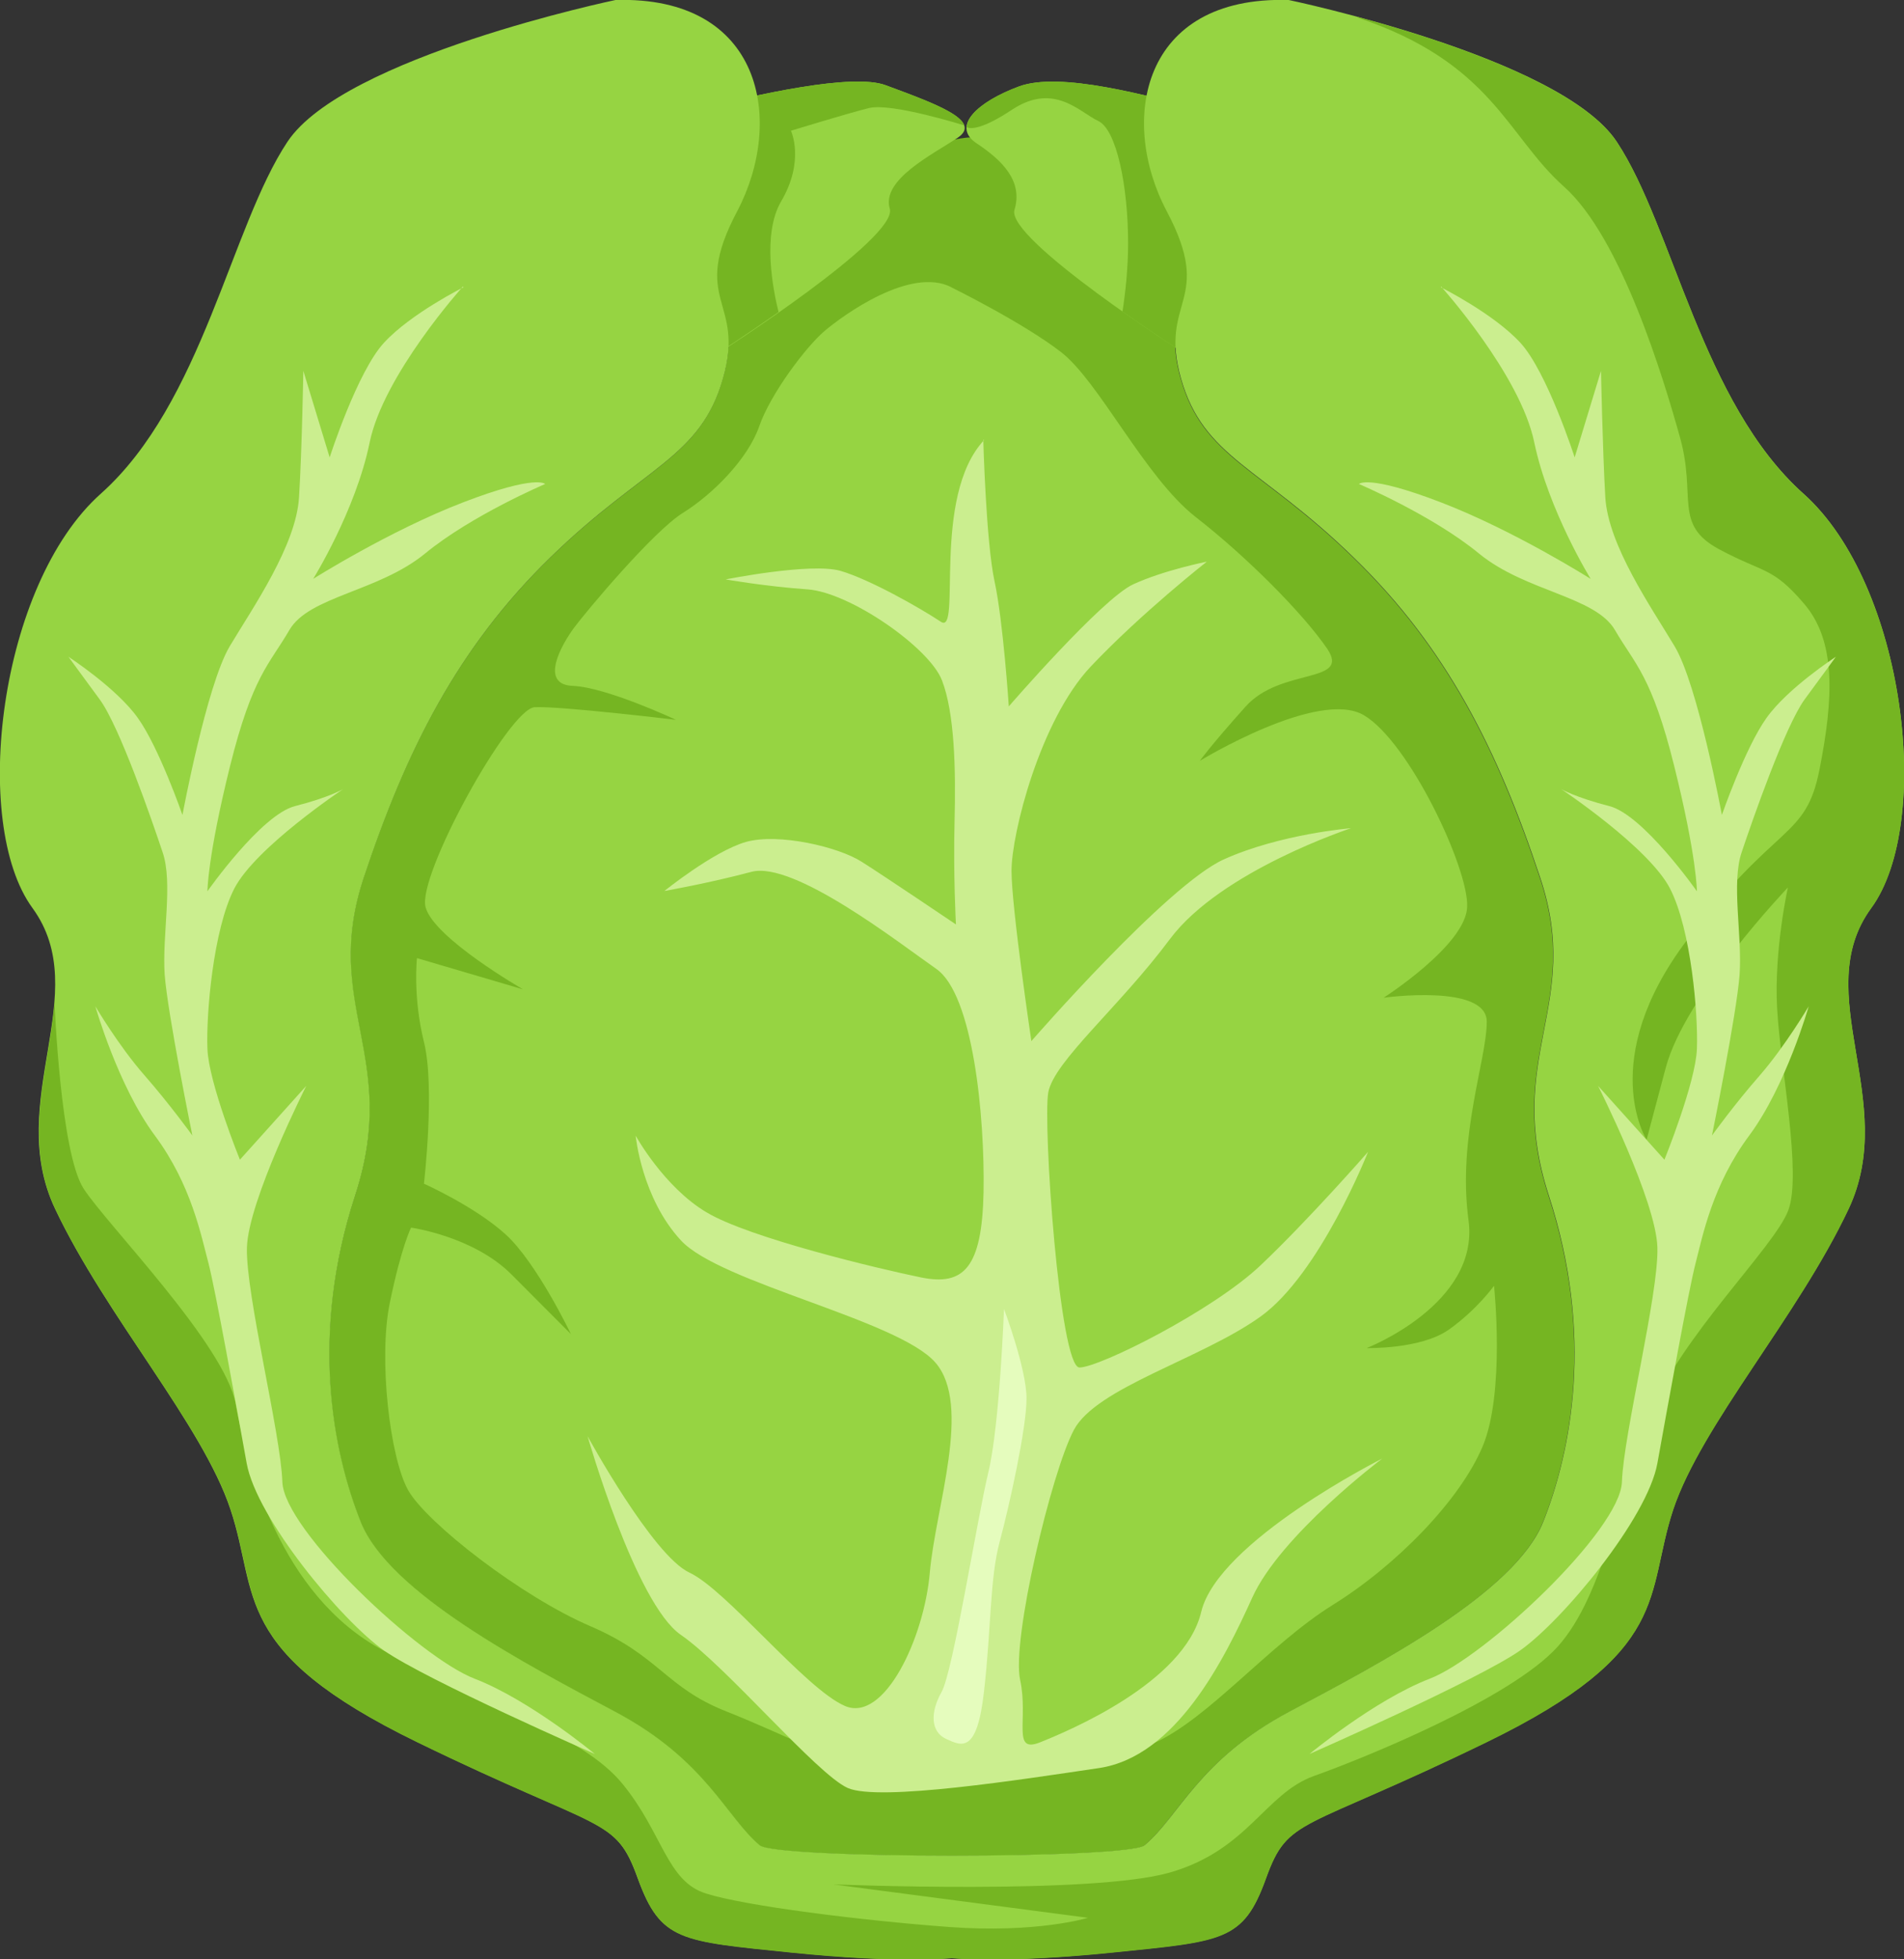 <svg width="35" height="36" viewBox="0 0 35 36" fill="none" xmlns="http://www.w3.org/2000/svg">
  <rect x="0" y="0" width="35" height="36" fill="#333333" stroke="none"/>
  <g clip-path="url(#a)" fill-rule="evenodd" clip-rule="evenodd">
    <path d="M21.784 4.734c-1.303-1.1-3.002-2.322-4.025-2.204-1.106.13-2.864 1.06-4.538 2.174-.203.892.4 1.09.064 2.258-.415 1.461-1.457 1.615-3.17 3.283-1.714 1.67-2.653 3.546-3.433 5.888-.78 2.347.677 3.283-.158 5.838s-.415 4.695.104 5.997c.518 1.302 3.017 2.605 4.682 3.491 1.664.887 2.03 1.926 2.651 2.451.302.253 6.771.253 7.073 0 .627-.52.987-1.564 2.652-2.45 1.664-.887 4.158-2.19 4.677-3.492s.938-3.442.103-5.997c-.83-2.555.627-3.49-.158-5.838-.78-2.347-1.713-4.224-3.432-5.888-1.714-1.668-2.756-1.827-3.17-3.283-.332-1.154.251-1.361.073-2.228z" fill="#75B522"/>
    <path d="M22.204 2.045c-1.126-.292-2.721-.738-3.477-.455-.755.282-1.244.727-.78 1.04.47.311.864.693.701 1.227-.158.535 3.131 2.64 3.131 2.64v-.015c-.044-.223.89-.535.455-1.352s-1.368-2.441-.03-3.09z" fill="#96D442"/>
    <path d="M22.204 2.045c-1.126-.292-2.721-.738-3.477-.455-.538.198-.938.485-.958.747.074.035.282.045.835-.322.775-.51 1.244.05 1.585.208.336.159.548 1.199.548 2.244 0 .47-.05.916-.103 1.257.622.441 1.15.778 1.15.778v-.015c-.044-.223.89-.535.455-1.352s-1.368-2.441-.03-3.09z" fill="#75B522"/>
    <path d="M12.8 2.02c1.127-.292 2.88-.678 3.478-.455.908.336 1.792.653 1.328.965-.469.312-1.407.773-1.25 1.303.164.534-3.13 2.644-3.13 2.644v-.015c.044-.223-1.359-.535-.924-1.352.43-.817 1.837-2.441.499-3.09" fill="#96D442"/>
    <path d="M12.8 2.02c1.127-.292 2.88-.678 3.478-.455.691.257 1.368.5 1.447.738-.01 0-1.339-.421-1.754-.317-.414.104-1.432.416-1.432.416s.262.55-.182 1.302c-.351.604-.144 1.634-.045 2.03-.598.421-1.091.738-1.091.738v-.015c.044-.223-1.358-.535-.924-1.352.43-.817 1.837-2.441.499-3.09z" fill="#75B522"/>
    <path d="M23.69 0s4.993 1.04 6.03 2.604 1.56 4.794 3.433 6.467c1.871 1.67 2.39 6.047 1.244 7.612-1.146 1.564.519 3.545-.415 5.526s-2.701 3.961-3.225 5.526c-.518 1.565 0 2.605-3.432 4.273-3.432 1.67-3.64 1.357-4.055 2.506s-.78 1.149-2.81 1.357-2.963.104-2.963.104-.938.104-2.963-.104c-2.03-.208-2.39-.208-2.81-1.357-.415-1.149-.622-.837-4.055-2.506S4.76 29.3 4.237 27.736c-.519-1.565-2.287-3.546-3.225-5.526-.938-1.981.726-3.962-.415-5.526-1.14-1.56-.617-5.943 1.255-7.612 1.871-1.668 2.39-4.902 3.432-6.467C6.32 1.044 11.314 0 11.314 0c2.701-.08 3.116 2.213 2.237 3.882-.884 1.669.158 1.62-.262 3.075-.414 1.46-1.456 1.614-3.17 3.283s-2.652 3.546-3.432 5.888c-.78 2.347.676 3.283-.159 5.838-.834 2.555-.414 4.694.104 5.997.519 1.302 3.018 2.604 4.682 3.49s2.03 1.927 2.652 2.452c.301.253 6.77.253 7.072 0 .627-.52.988-1.565 2.652-2.451s4.159-2.189 4.677-3.491c.519-1.303.938-3.442.104-5.997-.83-2.555.627-3.49-.158-5.838-.78-2.347-1.714-4.224-3.433-5.888-1.713-1.669-2.755-1.827-3.17-3.283-.415-1.46.622-1.406-.262-3.075S20.978-.08 23.685 0z" fill="#96D442"/>
    <path d="M24.955.312c1.55.42 4.064 1.238 4.766 2.298 1.037 1.564 1.56 4.793 3.432 6.467 1.872 1.669 2.39 6.046 1.245 7.61-1.146 1.566.518 3.546-.415 5.527-.934 1.98-2.702 3.962-3.225 5.526-.519 1.565 0 2.605-3.433 4.274s-3.64 1.357-4.054 2.505c-.415 1.15-.78 1.15-2.81 1.357s-2.963.104-2.963.104-.939.104-2.964-.104c-2.03-.208-2.39-.208-2.805-1.357-.415-1.148-.627-.836-4.054-2.505-3.433-1.669-2.91-2.709-3.433-4.274-.518-1.564-2.286-3.545-3.225-5.526C.4 20.912.91 19.61 1.003 18.426c0 .005.108 2.753.533 3.412s2.598 2.867 2.795 3.956c.198 1.09.81 3.521 2.716 4.531 1.912 1.005 3.67 1.555 4.4 2.456.737.902.81 1.788 1.532 2.01.72.229 2.86.496 4.47.615S20 35.237 20 35.237l-4.681-.614s4.746.194 6.183-.217 1.753-1.451 2.647-1.773c.894-.317 3.615-1.416 4.484-2.377.864-.96 1.15-2.877 1.704-4.283.548-1.407 2.291-3.066 2.538-3.74.247-.678-.148-2.629-.207-3.703-.06-1.07.198-2.224.198-2.224s-1.887 1.976-2.243 3.303l-.355 1.332s-.924-1.455.736-3.659c1.659-2.203 2.188-1.842 2.444-3.15.257-1.307.306-2.346-.281-3.035-.588-.688-.721-.554-1.566-1.005-.844-.456-.415-.96-.716-2.045s-1.086-3.69-2.138-4.62C27.696 2.49 27.429 1.149 24.95.322z" fill="#75B522"/>
    <path d="M8.51 5.264S7.051 6.883 6.795 8.13c-.257 1.253-1.038 2.506-1.038 2.506S7.161 9.75 8.514 9.23s1.507-.337 1.507-.337-1.354.575-2.208 1.278c-.86.703-2.134.783-2.494 1.406-.366.63-.677.837-1.092 2.506-.414 1.669-.414 2.293-.414 2.293s.987-1.407 1.61-1.565c.627-.159.884-.312.884-.312s-1.61 1.07-2 1.827c-.39.758-.52 2.323-.494 2.947.024.624.597 2.035.597 2.035l1.22-1.357s-1.067 2.11-1.091 2.971.622 3.417.651 4.303c.025.887 2.524 3.234 3.537 3.62 1.012.391 2.207 1.382 2.207 1.382s-3.096-1.357-3.877-1.902c-.78-.55-2.34-2.426-2.523-3.441s-.573-3.18-.702-3.675c-.133-.495-.31-1.436-.987-2.347S1.753 18.49 1.753 18.49s.43.728.899 1.263.884 1.11.884 1.11-.454-2.23-.509-2.957c-.049-.728.158-1.684-.04-2.253-.192-.575-.79-2.308-1.155-2.803s-.573-.782-.573-.782.884.574 1.275 1.124c.39.544.82 1.782.82 1.782s.444-2.386.869-3.1c.43-.718 1.22-1.851 1.274-2.738.054-.886.079-2.322.079-2.322l.484 1.59s.508-1.58 1.002-2.11c.494-.535 1.457-1.015 1.457-1.015zm17.98 0s1.458 1.619 1.714 2.867c.262 1.253 1.037 2.506 1.037 2.506S27.84 9.75 26.487 9.23s-1.506-.337-1.506-.337 1.353.575 2.207 1.278c.86.703 2.134.783 2.499 1.406.366.63.677.837 1.091 2.506.415 1.669.415 2.293.415 2.293s-.987-1.407-1.61-1.565c-.622-.159-.884-.312-.884-.312s1.61 1.07 2 1.827c.39.758.519 2.323.494 2.947-.024.624-.597 2.035-.597 2.035l-1.22-1.357s1.067 2.11 1.091 2.971-.622 3.417-.652 4.303c-.024.887-2.523 3.234-3.536 3.62-1.012.391-2.207 1.382-2.207 1.382s3.091-1.357 3.872-1.902c.78-.55 2.34-2.426 2.523-3.441s.573-3.18.702-3.675c.128-.495.31-1.436.987-2.347s1.092-2.372 1.092-2.372-.43.728-.894 1.263c-.47.535-.884 1.11-.884 1.11s.454-2.23.508-2.957c.05-.728-.157-1.684.04-2.253.193-.575.795-2.308 1.156-2.803.365-.495.573-.782.573-.782s-.885.574-1.275 1.124c-.39.544-.82 1.782-.82 1.782s-.439-2.386-.869-3.1c-.43-.718-1.22-1.851-1.274-2.738-.05-.886-.079-2.322-.079-2.322l-.484 1.59s-.509-1.58-1.002-2.11c-.494-.535-1.457-1.015-1.457-1.015z" fill="#CBEE8F"/>
    <path d="M17.478 5.274s1.328.653 2.03 1.198c.7.545 1.535 2.293 2.469 3.026.938.728 1.975 1.772 2.42 2.421.44.654-.86.337-1.506 1.07-.652.728-.835.99-.835.99s2.183-1.332 3.017-.837S27 15.96 26.97 16.663c-.025.703-1.536 1.669-1.536 1.669s1.896-.263 1.896.44-.543 2.11-.335 3.65c.207 1.54-1.872 2.347-1.872 2.347s.987.025 1.506-.336c.519-.367.835-.808.835-.808s.207 1.956-.208 2.947c-.415.99-1.585 2.188-2.756 2.916s-2.281 2.09-3.289 2.54c-1.007.451-4.306.694-4.874.615-.573-.08-1.872-.758-2.988-1.199-1.116-.44-1.22-1.015-2.494-1.564-1.274-.545-3.017-1.902-3.353-2.501-.336-.6-.548-2.422-.336-3.442.207-1.015.39-1.381.39-1.381s1.146.158 1.847.861l1.092 1.095s-.623-1.303-1.196-1.828c-.572-.52-1.506-.935-1.506-.935s.208-1.773 0-2.605c-.207-.837-.128-1.54-.128-1.54l1.95.574s-1.64-.94-1.792-1.51c-.158-.575 1.536-3.65 2.005-3.674s2.598.232 2.598.232-1.275-.599-1.897-.624c-.622-.024-.207-.757.025-1.07.232-.311 1.457-1.772 2-2.109s1.195-.99 1.402-1.59c.208-.598.86-1.46 1.196-1.747s1.585-1.199 2.34-.807z" fill="#96D442"/>
    <path d="M18.075 8.081s.05 1.877.208 2.605.261 2.293.261 2.293 1.714-1.98 2.287-2.243 1.353-.416 1.353-.416-1.195.936-2.133 1.926c-.934.99-1.457 3.075-1.457 3.753 0 .679.365 3.13.365 3.13s2.494-2.867 3.536-3.338c1.043-.47 2.341-.574 2.341-.574s-2.39.782-3.328 2.035c-.934 1.253-2.129 2.244-2.238 2.818-.103.574.208 5.056.573 5.056.366 0 2.445-1.04 3.329-1.877s1.976-2.085 1.976-2.085-.884 2.243-1.976 3.026c-1.091.782-3.018 1.302-3.432 2.084-.415.783-1.146 3.858-.988 4.59.158.729-.158 1.358.365 1.15.519-.208 2.653-1.095 2.964-2.397s3.328-2.818 3.328-2.818-1.871 1.407-2.39 2.556c-.519 1.148-1.403 2.916-2.81 3.13-1.403.207-4.055.623-4.628.366-.572-.258-2.237-2.244-3.066-2.813-.835-.575-1.714-3.65-1.714-3.65s1.195 2.19 1.871 2.506c.677.312 2.134 2.14 2.86 2.451.726.312 1.457-1.253 1.56-2.45.104-1.2.78-3.076.104-3.858-.676-.783-3.95-1.461-4.677-2.244-.726-.782-.834-1.926-.834-1.926s.518.941 1.299 1.406c.78.47 3.17 1.04 3.95 1.199.78.158 1.117-.174 1.146-1.565.025-1.392-.192-3.635-.869-4.105-.676-.47-2.617-1.99-3.398-1.783-.78.208-1.6.352-1.6.352s.9-.728 1.497-.901c.597-.169 1.704.089 2.133.366.43.272 1.729 1.149 1.729 1.149s-.05-.926-.025-1.892 0-1.995-.232-2.594c-.232-.6-1.69-1.615-2.47-1.67s-1.506-.183-1.506-.183 1.56-.312 2.109-.158c.543.159 1.457.678 1.847.936.39.262-.183-2.293.795-3.338z" fill="#CBEE8F"/>
    <path d="M18.456 24.051s-.08 2.14-.287 2.996c-.207.862-.652 3.674-.86 4.04s-.207.729.08.862c.286.13.573.288.701-.886.134-1.174.104-2.06.287-2.738.182-.679.493-2.085.493-2.63s-.414-1.644-.414-1.644" fill="#E5FCBD"/>
  </g>
  <defs>
    <clipPath id="a">
      <path fill="#fff" d="M0 0h35v36H0z"/>
    </clipPath>
  </defs>
</svg>

